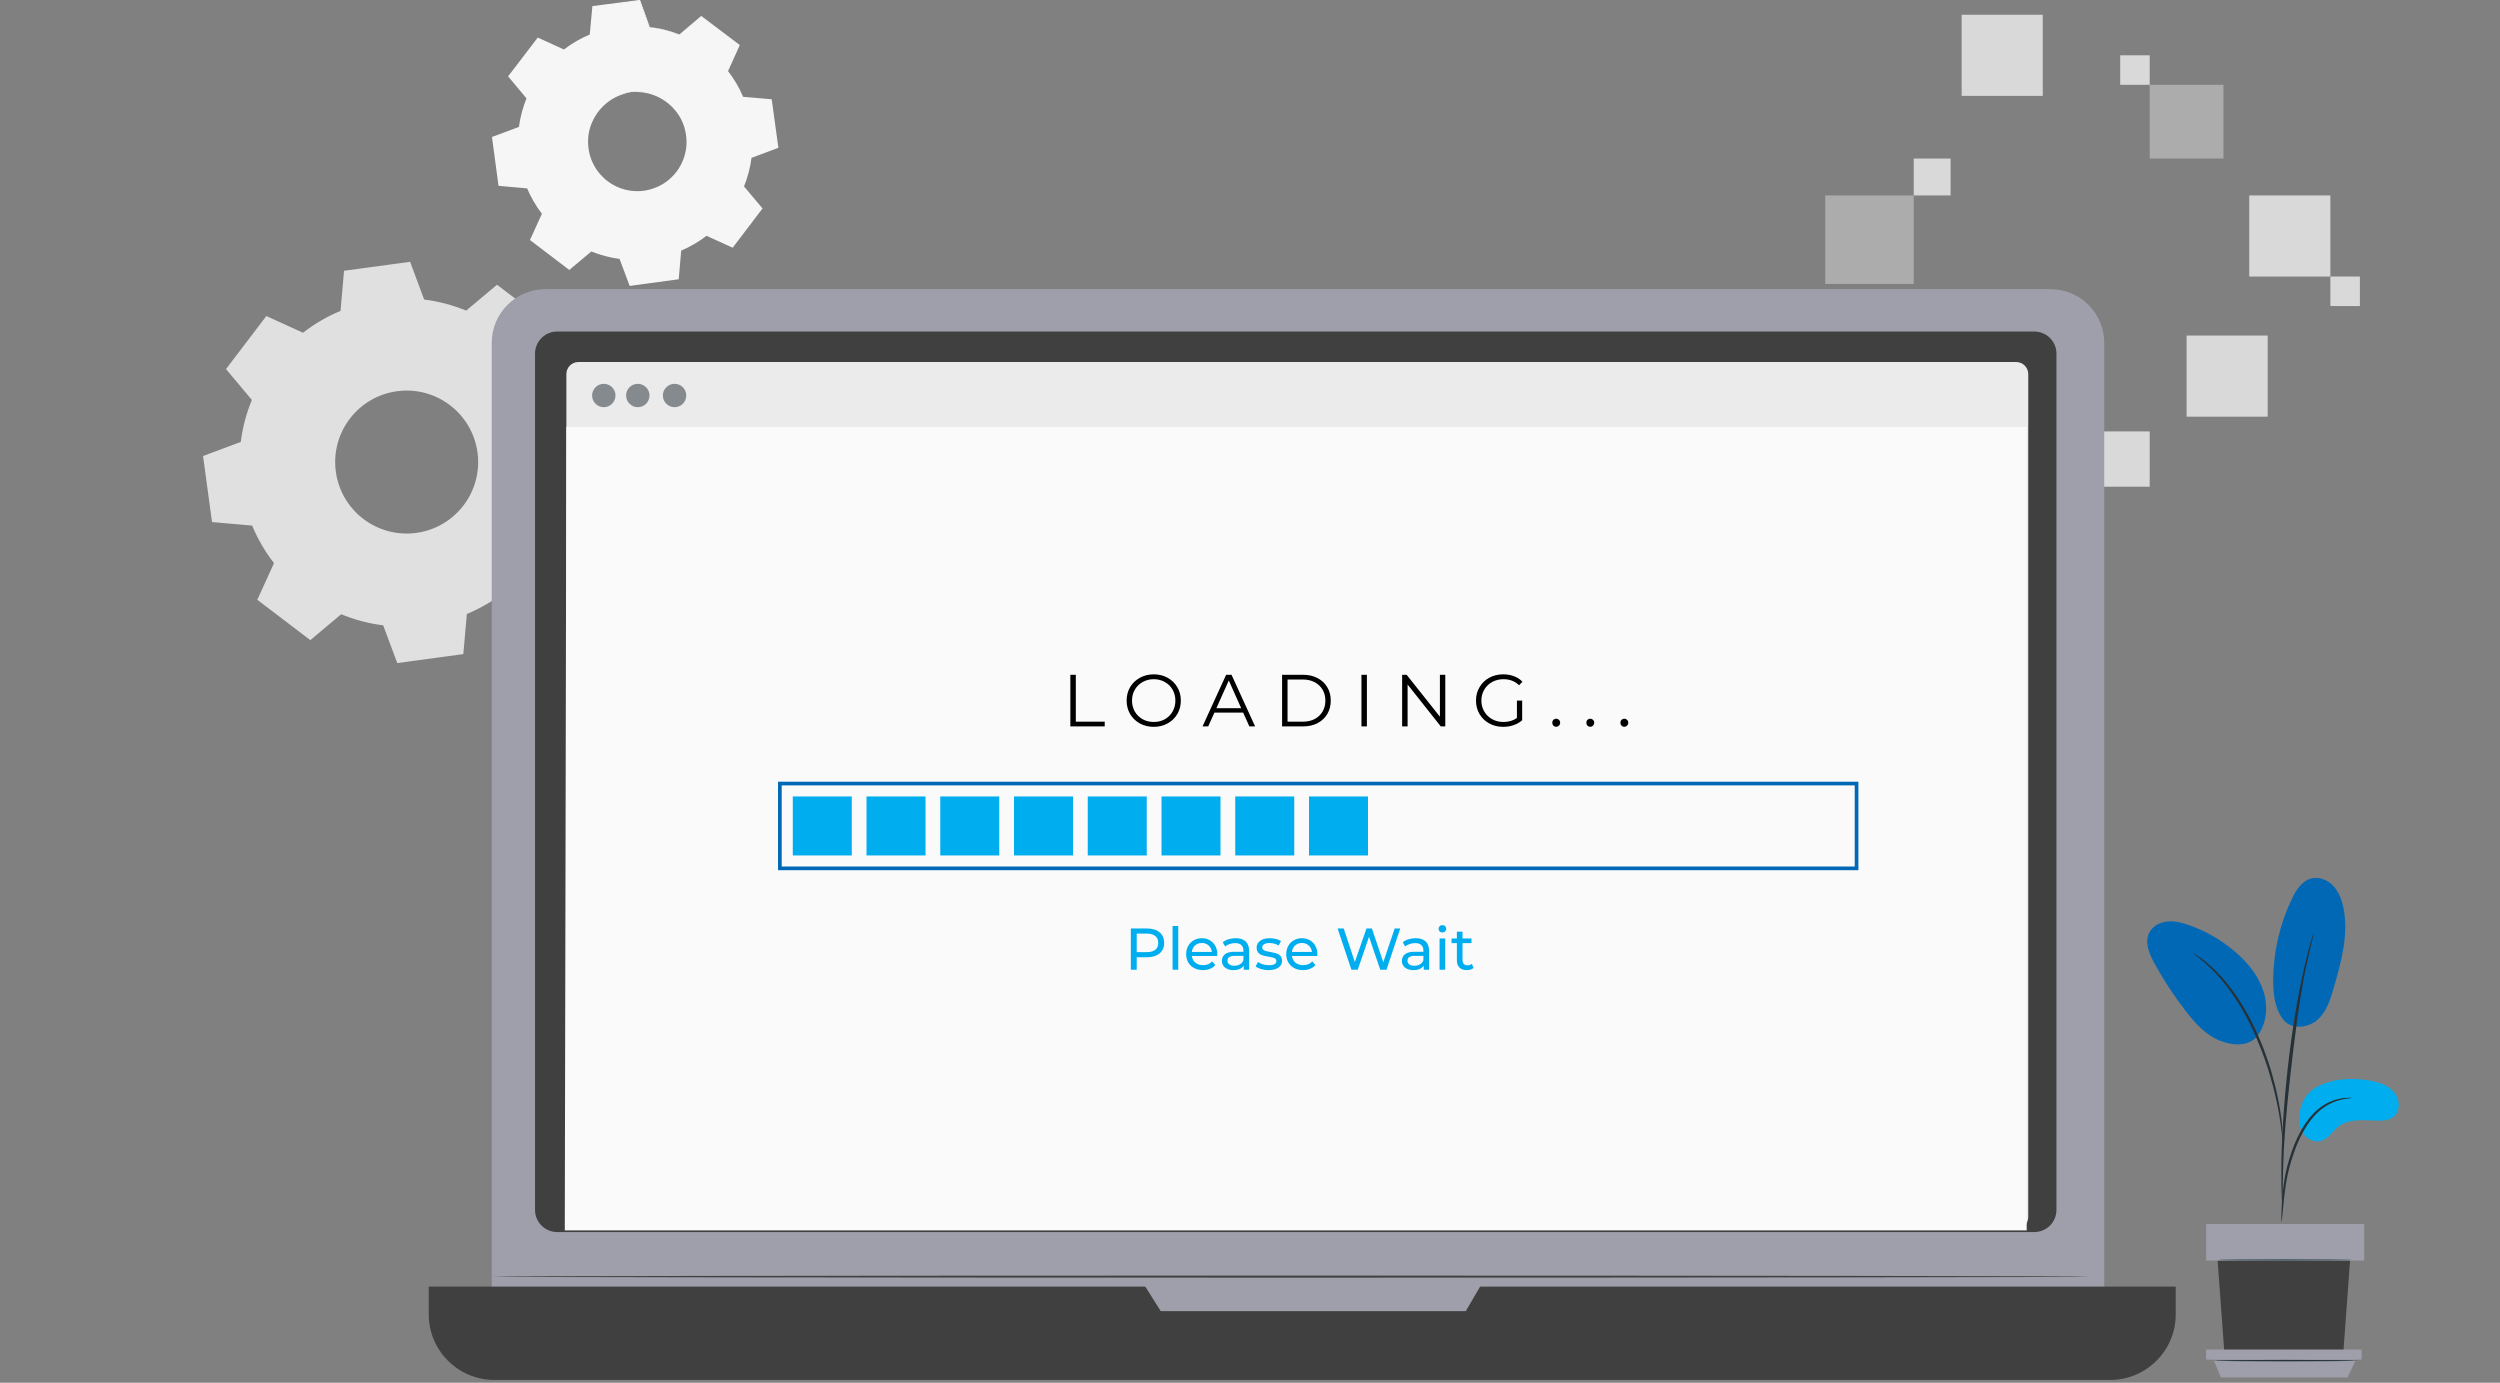 <svg width="678" height="375" viewBox="0 0 678 375" fill="none" xmlns="http://www.w3.org/2000/svg">
<rect x="0" y="0" width="678" height="375" fill="#808080" stroke="none"/>
<g clip-path="url(#clip0_150_4756)">
<rect x="568" y="117" width="15" height="15" fill="#D9D9D9"/>
<rect x="593" y="91" width="22" height="22" fill="#D9D9D9"/>
<path d="M541.34 136.89C548.575 136.89 554.44 131.025 554.44 123.79C554.44 116.555 548.575 110.69 541.34 110.69C534.105 110.69 528.24 116.555 528.24 123.79C528.24 131.025 534.105 136.89 541.34 136.89Z" fill="#E0E0E0"/>
<path d="M513.28 114.52C520.957 114.52 527.18 108.297 527.18 100.62C527.18 92.943 520.957 86.72 513.28 86.72C505.603 86.72 499.38 92.943 499.38 100.62C499.38 108.297 505.603 114.52 513.28 114.52Z" fill="#E0E0E0"/>
<path d="M176.21 7.37C179.01 7.72 181.72 8.45 184.27 9.5L190.19 4.54L200.36 12.28L197.16 19.31C198.85 21.49 200.27 23.9 201.36 26.51L209.05 27.19L210.77 39.86L203.54 42.56C203.19 45.36 202.46 48.07 201.41 50.62L206.37 56.54L198.63 66.71L191.6 63.51C189.42 65.2 187.01 66.62 184.4 67.71L183.72 75.4L171.05 77.12L168.35 69.89C165.55 69.54 162.84 68.81 160.29 67.76L154.37 72.72L144.2 64.98L147.41 57.95C145.72 55.77 144.3 53.36 143.21 50.75L135.52 50.07L133.8 37.4L141.03 34.7C141.38 31.9 142.11 29.19 143.16 26.64L138.2 20.72L145.94 10.55L152.97 13.75C155.15 12.06 157.56 10.64 160.17 9.55L160.85 1.86L173.51 0.14L176.21 7.37ZM171.01 24.95C163.51 25.97 158.25 32.88 159.27 40.38C160.29 47.88 167.2 53.14 174.7 52.12C182.2 51.1 187.46 44.19 186.44 36.69C185.43 29.19 178.52 23.94 171.01 24.95Z" fill="#F6F6F6"/>
<path d="M171.01 24.95C171.01 24.95 172.2 24.6 174.4 24.77C176.56 24.94 179.86 25.85 182.73 28.65C184.14 30.04 185.43 31.88 186.16 34.11C186.88 36.33 187.17 38.91 186.59 41.5C186.33 42.8 185.85 44.08 185.19 45.29C184.54 46.51 183.68 47.66 182.64 48.65C180.59 50.68 177.78 52.06 174.76 52.5C171.73 52.89 168.65 52.31 166.13 50.89C164.86 50.21 163.72 49.34 162.77 48.33C161.8 47.34 161 46.23 160.4 45.05C159.14 42.71 158.74 40.14 158.84 37.81C158.95 35.46 159.71 33.35 160.7 31.63C162.72 28.16 165.66 26.41 167.7 25.67C169.78 24.93 171.01 24.95 171.01 24.95C171.03 25.05 169.8 25.14 167.81 25.97C165.85 26.78 163.06 28.55 161.18 31.92C160.26 33.59 159.57 35.62 159.49 37.86C159.42 40.08 159.83 42.52 161.04 44.73C161.61 45.85 162.38 46.89 163.3 47.82C164.21 48.77 165.28 49.59 166.49 50.23C168.87 51.56 171.78 52.1 174.64 51.73C177.5 51.31 180.15 50.02 182.09 48.11C183.08 47.18 183.9 46.09 184.52 44.94C185.16 43.8 185.62 42.58 185.87 41.35C186.45 38.9 186.19 36.44 185.53 34.31C184.86 32.17 183.65 30.4 182.32 29.04C179.61 26.3 176.45 25.33 174.35 25.07C172.23 24.82 171.02 25.05 171.01 24.95Z" fill="#F6F6F6"/>
<path d="M176.21 7.37C176.2 7.38 176.14 7.23 176.01 6.93C175.88 6.6 175.7 6.15 175.47 5.57C174.99 4.32 174.29 2.52 173.38 0.18L173.51 0.26C170.27 0.72 166.01 1.32 160.86 2.05L161.03 1.87C160.83 4.2 160.62 6.79 160.38 9.56L160.37 9.7L160.24 9.75C157.85 10.76 155.41 12.14 153.11 13.94L152.99 14.04L152.85 13.98C150.66 12.99 148.28 11.91 145.81 10.8L146.15 10.71C143.72 13.92 141.14 17.32 138.43 20.9L138.42 20.51C139.96 22.34 141.66 24.36 143.39 26.42L143.52 26.57L143.44 26.75C142.46 29.12 141.7 31.86 141.35 34.72L141.33 34.92L141.14 34.99C138.9 35.83 136.43 36.76 133.91 37.7L134.13 37.32C134.67 41.3 135.26 45.59 135.86 49.98L135.53 49.66C137.93 49.87 140.56 50.1 143.22 50.33L143.45 50.35L143.54 50.56C144.53 52.94 145.93 55.42 147.69 57.67L147.83 57.85L147.73 58.06C146.73 60.26 145.63 62.66 144.53 65.09L144.41 64.62C147.63 67.07 151.08 69.69 154.58 72.36L154.09 72.37C155.96 70.8 157.98 69.11 160.01 67.41L160.19 67.26L160.41 67.35C162.83 68.35 165.55 69.1 168.36 69.45C168.5 69.56 168.04 69.2 168.68 69.7V69.71L168.69 69.72L168.7 69.75L168.72 69.81L168.76 69.92L168.85 70.15L169.02 70.61L169.36 71.52L170.04 73.33C170.49 74.54 170.94 75.74 171.39 76.94L171 76.71C175.28 76.13 179.5 75.56 183.67 74.99L183.33 75.34C183.56 72.75 183.79 70.19 184.01 67.65L184.03 67.42L184.25 67.33C186.82 66.26 189.22 64.86 191.36 63.19L191.54 63.05L191.75 63.15C194.13 64.24 196.47 65.3 198.78 66.36L198.33 66.47C200.98 63 203.56 59.61 206.08 56.31L206.09 56.76C204.41 54.75 202.76 52.77 201.14 50.83L201 50.67L201.08 50.47C202.16 47.87 202.86 45.18 203.2 42.51L203.23 42.3L203.42 42.23C205.9 41.31 208.31 40.41 210.66 39.54L210.45 39.89C209.86 35.43 209.29 31.23 208.76 27.22L209.03 27.48C206.33 27.24 203.79 27.01 201.34 26.78L201.17 26.76L201.1 26.6C199.97 23.88 198.55 21.51 196.96 19.45L196.86 19.33L196.93 19.19C198.1 16.64 199.16 14.34 200.16 12.17L200.23 12.45C196.3 9.43 192.96 6.86 190.09 4.66L190.31 4.65C187.93 6.62 185.98 8.23 184.36 9.57L184.3 9.62L184.23 9.59C181.64 8.51 179.6 8.02 178.25 7.73C177.6 7.61 177.09 7.51 176.73 7.44C176.37 7.41 176.21 7.38 176.21 7.37C176.22 7.36 176.39 7.37 176.72 7.41C177.06 7.45 177.58 7.51 178.26 7.64C179.62 7.89 181.68 8.33 184.31 9.39L184.18 9.41C185.79 8.05 187.72 6.41 190.07 4.41L190.18 4.32L190.29 4.41C193.17 6.58 196.54 9.12 200.49 12.11L200.64 12.22L200.56 12.39C199.58 14.57 198.54 16.87 197.38 19.43L197.35 19.16C198.98 21.24 200.44 23.64 201.6 26.41L201.36 26.24C203.81 26.45 206.35 26.67 209.05 26.9L209.29 26.92L209.32 27.16C209.87 31.16 210.45 35.37 211.06 39.82L211.1 40.08L210.85 40.17C208.5 41.05 206.1 41.95 203.62 42.89L203.84 42.61C203.5 45.34 202.79 48.1 201.7 50.76L201.64 50.4C203.27 52.34 204.92 54.31 206.61 56.31L206.8 56.53L206.62 56.76C204.11 60.07 201.53 63.46 198.89 66.94L198.71 67.18L198.44 67.06C196.13 66.01 193.79 64.94 191.41 63.86L191.8 63.81C189.6 65.52 187.15 66.96 184.52 68.06L184.76 67.74C184.54 70.28 184.31 72.84 184.09 75.43L184.06 75.74L183.75 75.78C179.59 76.35 175.36 76.92 171.08 77.5L170.77 77.54L170.66 77.25C170.21 76.05 169.76 74.85 169.31 73.64L168.63 71.83L168.29 70.92L168.12 70.46L168.03 70.23L167.99 70.12L168 70.06L167.99 70.03L167.98 70.02V70.01C168.62 70.51 168.16 70.15 168.3 70.26C165.42 69.9 162.63 69.13 160.15 68.11L160.55 68.05C158.52 69.75 156.5 71.44 154.63 73.01L154.39 73.21L154.14 73.02C150.64 70.36 147.19 67.73 143.97 65.28L143.72 65.09L143.85 64.81C144.96 62.38 146.05 59.98 147.06 57.78L147.11 58.17C145.31 55.86 143.88 53.32 142.87 50.88L143.18 51.11C140.52 50.87 137.88 50.64 135.49 50.42L135.2 50.39L135.16 50.1C134.57 45.7 133.99 41.41 133.46 37.43L133.42 37.15L133.68 37.05C136.2 36.11 138.67 35.19 140.92 34.36L140.7 34.64C141.07 31.71 141.86 28.92 142.86 26.5L142.91 26.83C141.18 24.76 139.49 22.74 137.96 20.9L137.8 20.71L137.95 20.51C140.67 16.95 143.27 13.56 145.71 10.36L145.85 10.18L146.05 10.27C148.51 11.4 150.88 12.49 153.07 13.49L152.8 13.52C155.15 11.7 157.63 10.32 160.07 9.31L159.93 9.5C160.18 6.73 160.42 4.14 160.64 1.81L160.65 1.65L160.81 1.63C165.97 0.96 170.24 0.41 173.48 -0.01L173.58 -0.02L173.61 0.07C174.45 2.41 175.1 4.21 175.55 5.46C175.76 6.06 175.92 6.52 176.04 6.86C176.17 7.2 176.22 7.36 176.21 7.37Z" fill="#F6F6F6"/>
<path fill-rule="evenodd" clip-rule="evenodd" d="M115.03 81.23C118.99 81.73 122.81 82.75 126.42 84.24L134.79 77.22L149.17 88.16L144.64 98.1C147.03 101.18 149.04 104.59 150.58 108.28L161.46 109.24L163.89 127.15L153.66 130.97C153.17 134.93 152.14 138.76 150.65 142.36L157.67 150.73L146.73 165.11L136.79 160.58C133.71 162.97 130.3 164.98 126.61 166.51L125.65 177.39L107.74 179.82L103.92 169.59C99.96 169.1 96.14 168.07 92.53 166.58L84.16 173.6L69.78 162.66L74.31 152.72C71.92 149.64 69.91 146.23 68.38 142.54L57.5 141.58L55.07 123.67L65.3 119.85C65.79 115.89 66.82 112.06 68.31 108.46L61.29 100.09L72.23 85.71L82.17 90.24C85.25 87.85 88.66 85.84 92.35 84.31L93.31 73.43L111.22 71L115.03 81.23ZM107.68 106.1C97.07 107.54 89.64 117.31 91.08 127.92C92.52 138.53 102.29 145.96 112.9 144.52C123.51 143.08 130.94 133.31 129.5 122.7C128.05 112.09 118.29 104.66 107.68 106.1Z" fill="#E0E0E0"/>
<path d="M556.1 367.61H147.93C139.88 367.61 133.36 361.09 133.36 353.04V92.99C133.36 84.94 139.88 78.42 147.93 78.42H556.1C564.15 78.42 570.67 84.94 570.67 92.99V353.04C570.67 361.09 564.15 367.61 556.1 367.61Z" fill="#9E9FAA"/>
<path d="M572.27 374.24H134.07C124.24 374.24 116.27 366.27 116.27 356.44V348.93H590.06V356.44C590.06 366.27 582.09 374.24 572.27 374.24Z" fill="#404040"/>
<path d="M551.71 89.91H151.1C147.786 89.91 145.1 92.596 145.1 95.91V328.13C145.1 331.444 147.786 334.13 151.1 334.13H551.71C555.024 334.13 557.71 331.444 557.71 328.13V95.91C557.71 92.596 555.024 89.91 551.71 89.91Z" fill="#404040"/>
<path d="M308.91 346.22L314.79 355.58H397.52L402.98 346.22H308.91Z" fill="#9E9FAA"/>
<path d="M546.79 333.35H156.87C155.06 333.35 153.6 331.88 153.6 330.08V101.45C153.6 99.64 155.07 98.18 156.87 98.18H546.79C548.6 98.18 550.06 99.65 550.06 101.45V330.07C550.06 331.88 548.6 333.35 546.79 333.35Z" fill="#EBEBEB"/>
<path d="M549.64 333.69H153.17L153.6 115.76H549.64V333.69Z" fill="#FAFAFA"/>
<path d="M186.11 107.26C186.11 109.01 184.69 110.43 182.94 110.43C181.19 110.43 179.77 109.01 179.77 107.26C179.77 105.51 181.19 104.09 182.94 104.09C184.7 104.1 186.11 105.51 186.11 107.26Z" fill="#848A8D"/>
<path d="M166.92 107.26C166.92 109.01 165.5 110.43 163.75 110.43C162 110.43 160.58 109.01 160.58 107.26C160.58 105.51 162 104.09 163.75 104.09C165.51 104.1 166.92 105.51 166.92 107.26Z" fill="#848A8D"/>
<path d="M176.14 107.26C176.14 109.01 174.72 110.43 172.97 110.43C171.22 110.43 169.8 109.01 169.8 107.26C169.8 105.51 171.22 104.09 172.97 104.09C174.72 104.1 176.14 105.51 176.14 107.26Z" fill="#848A8D"/>
<path d="M566.91 346.22C566.91 346.38 469.85 346.5 350.14 346.5C230.39 346.5 133.35 346.37 133.35 346.22C133.35 346.06 230.39 345.94 350.14 345.94C469.85 345.94 566.91 346.07 566.91 346.22Z" fill="#404040"/>
<path d="M628.52 294.67C632.71 292.51 637.65 292.22 642.31 292.99C644.81 293.4 647.42 294.15 649.12 296.03C650.82 297.91 651.14 301.21 649.19 302.83C648.03 303.79 646.4 303.94 644.9 303.92C641.26 303.88 637.21 303.24 634.3 305.43C632.64 306.68 631.53 308.76 629.55 309.38C627.61 309.98 625.41 308.84 624.38 307.08C623.35 305.33 623.32 303.13 623.8 301.16C623.79 301.15 624.29 296.85 628.52 294.67Z" fill="#00AEEF"/>
<path d="M618.91 276.12C621.47 279.78 626.46 278.57 628.77 276.33C631.08 274.09 632.06 270.85 632.95 267.76C634.98 260.7 637.03 253.3 635.52 246.11C635.07 243.96 634.26 241.82 632.75 240.22C631.24 238.63 628.92 237.68 626.79 238.24C624.28 238.9 622.72 241.37 621.59 243.71C618.27 250.59 616.52 258.22 616.49 265.86C616.48 269.43 616.9 273.17 618.91 276.12Z" fill="#0068B5"/>
<path d="M611.87 281.37C614.65 278.07 615.18 273.25 613.94 269.11C612.7 264.97 609.9 261.45 606.68 258.57C602.9 255.2 598.45 252.58 593.67 250.9C591.79 250.24 589.81 249.72 587.82 249.91C585.84 250.1 583.84 251.11 582.91 252.88C581.54 255.49 582.85 258.66 584.27 261.24C586.77 265.79 589.63 270.15 592.81 274.25C595.37 277.55 598.3 280.81 602.21 282.3C606.11 283.79 610.17 283.62 612.23 280.91" fill="#0068B5"/>
<path d="M618.74 331.37C618.79 331.37 618.87 330.78 618.97 329.71C619.09 328.5 619.24 326.98 619.41 325.17C619.62 323.26 619.9 320.98 620.43 318.51C620.96 316.04 621.79 313.36 622.85 310.65C623.95 307.95 625.3 305.5 626.87 303.54C628.43 301.57 630.24 300.14 631.95 299.32C633.65 298.48 635.17 298.14 636.22 297.99C637.28 297.88 637.88 297.8 637.88 297.75C637.88 297.7 637.28 297.7 636.19 297.72C635.11 297.79 633.52 298.07 631.73 298.88C629.93 299.68 628.01 301.12 626.38 303.14C624.73 305.14 623.34 307.65 622.22 310.4C621.14 313.16 620.32 315.87 619.82 318.39C619.32 320.91 619.09 323.21 618.93 325.14C618.79 327.07 618.73 328.63 618.71 329.71C618.68 330.76 618.69 331.36 618.74 331.37Z" fill="#263238"/>
<path d="M619.05 327.87C619.07 327.87 619.09 327.6 619.09 327.1C619.09 326.52 619.09 325.79 619.08 324.89C619.07 322.97 619.08 320.2 619.18 316.78C619.35 309.93 619.94 302.56 621.08 292.17C622.16 282.4 623.61 271.03 625.13 263.63C625.46 261.95 625.79 260.43 626.1 259.11C626.4 257.78 626.65 256.64 626.89 255.71C627.1 254.84 627.27 254.13 627.41 253.56C627.52 253.07 627.57 252.8 627.55 252.8C627.53 252.79 627.44 253.04 627.28 253.52C627.11 254.08 626.9 254.78 626.64 255.64C626.36 256.56 626.06 257.7 625.73 259.02C625.38 260.34 625.02 261.85 624.66 263.53C623.15 270.23 621.55 279.59 620.4 290.01C619.26 300.42 618.74 309.91 618.7 316.77C618.66 320.2 618.73 322.98 618.82 324.9C618.87 325.8 618.92 326.53 618.95 327.11C618.99 327.61 619.03 327.87 619.05 327.87Z" fill="#263238"/>
<path d="M619.1 309.58C619.15 309.58 619.14 308.76 619.08 307.27C618.99 305.79 618.79 303.65 618.37 301.02C617.93 298.4 617.31 295.29 616.34 291.91C615.92 290.37 614.93 286.67 612.53 281.14C609.37 273.65 605.08 267.52 601.35 263.73C600.47 262.72 599.5 262 598.72 261.28C598.32 260.94 597.96 260.6 597.6 260.33C597.23 260.08 596.89 259.84 596.58 259.63C595.35 258.79 594.66 258.35 594.64 258.39C594.53 258.54 597.39 260.22 601.01 264.07C604.61 267.91 608.78 273.99 611.91 281.42C613.66 285.45 614.88 289.04 615.74 292.09C616.74 295.44 617.4 298.51 617.9 301.1C618.38 303.7 618.65 305.82 618.82 307.29C618.95 308.77 619.05 309.58 619.1 309.58Z" fill="#263238"/>
<path d="M601.42 341.84L603.25 366.95H635.5L637.34 341.84H601.42Z" fill="#404040"/>
<path d="M641.18 331.95H598.3V341.85H641.18V331.95Z" fill="#9E9FAA"/>
<path d="M598.3 365.99V368.73H600.32H640.48V365.99H598.3Z" fill="#9E9FAA"/>
<path d="M602.29 373.56L600.32 368.73H638.94L636.64 373.56H602.29Z" fill="#9E9FAA"/>
<path d="M637.79 341.68C637.79 341.79 629.71 341.88 619.74 341.88C609.77 341.88 601.69 341.79 601.69 341.68C601.69 341.57 609.77 341.48 619.74 341.48C629.7 341.48 637.79 341.57 637.79 341.68Z" fill="#455A64"/>
<path d="M639.41 369C639.41 369.11 630.63 369.2 619.8 369.2C608.96 369.2 600.18 369.11 600.18 369C600.18 368.89 608.96 368.8 619.8 368.8C630.63 368.8 639.41 368.89 639.41 369Z" fill="#263238"/>
<path d="M290.28 183H291.76V195.72H299.6V197H290.28V183ZM312.904 197.12C311.517 197.12 310.257 196.813 309.124 196.2C308.004 195.573 307.124 194.72 306.484 193.64C305.857 192.56 305.544 191.347 305.544 190C305.544 188.653 305.857 187.44 306.484 186.36C307.124 185.28 308.004 184.433 309.124 183.82C310.257 183.193 311.517 182.88 312.904 182.88C314.291 182.88 315.537 183.187 316.644 183.8C317.764 184.413 318.644 185.267 319.284 186.36C319.924 187.44 320.244 188.653 320.244 190C320.244 191.347 319.924 192.567 319.284 193.66C318.644 194.74 317.764 195.587 316.644 196.2C315.537 196.813 314.291 197.12 312.904 197.12ZM312.904 195.8C314.011 195.8 315.011 195.553 315.904 195.06C316.797 194.553 317.497 193.86 318.004 192.98C318.511 192.087 318.764 191.093 318.764 190C318.764 188.907 318.511 187.92 318.004 187.04C317.497 186.147 316.797 185.453 315.904 184.96C315.011 184.453 314.011 184.2 312.904 184.2C311.797 184.2 310.791 184.453 309.884 184.96C308.991 185.453 308.284 186.147 307.764 187.04C307.257 187.92 307.004 188.907 307.004 190C307.004 191.093 307.257 192.087 307.764 192.98C308.284 193.86 308.991 194.553 309.884 195.06C310.791 195.553 311.797 195.8 312.904 195.8ZM337.146 193.26H329.346L327.666 197H326.126L332.526 183H333.986L340.386 197H338.826L337.146 193.26ZM336.606 192.06L333.246 184.54L329.886 192.06H336.606ZM347.702 183H353.402C354.882 183 356.189 183.3 357.322 183.9C358.455 184.487 359.335 185.313 359.962 186.38C360.589 187.433 360.902 188.64 360.902 190C360.902 191.36 360.589 192.573 359.962 193.64C359.335 194.693 358.455 195.52 357.322 196.12C356.189 196.707 354.882 197 353.402 197H347.702V183ZM353.322 195.72C354.549 195.72 355.622 195.48 356.542 195C357.462 194.507 358.175 193.833 358.682 192.98C359.189 192.113 359.442 191.12 359.442 190C359.442 188.88 359.189 187.893 358.682 187.04C358.175 186.173 357.462 185.5 356.542 185.02C355.622 184.527 354.549 184.28 353.322 184.28H349.182V195.72H353.322ZM369.225 183H370.705V197H369.225V183ZM391.96 183V197H390.74L381.74 185.64V197H380.26V183H381.48L390.5 194.36V183H391.96ZM411.39 190H412.81V195.34C412.157 195.913 411.383 196.353 410.49 196.66C409.597 196.967 408.657 197.12 407.67 197.12C406.27 197.12 405.01 196.813 403.89 196.2C402.77 195.587 401.89 194.74 401.25 193.66C400.61 192.567 400.29 191.347 400.29 190C400.29 188.653 400.61 187.44 401.25 186.36C401.89 185.267 402.77 184.413 403.89 183.8C405.01 183.187 406.277 182.88 407.69 182.88C408.757 182.88 409.737 183.053 410.63 183.4C411.523 183.733 412.277 184.233 412.89 184.9L411.97 185.84C410.863 184.747 409.457 184.2 407.75 184.2C406.617 184.2 405.59 184.453 404.67 184.96C403.763 185.453 403.05 186.147 402.53 187.04C402.01 187.92 401.75 188.907 401.75 190C401.75 191.093 402.01 192.08 402.53 192.96C403.05 193.84 403.763 194.533 404.67 195.04C405.577 195.547 406.597 195.8 407.73 195.8C409.17 195.8 410.39 195.44 411.39 194.72V190ZM422.034 197.1C421.741 197.1 421.487 196.993 421.274 196.78C421.074 196.567 420.974 196.307 420.974 196C420.974 195.693 421.074 195.44 421.274 195.24C421.487 195.027 421.741 194.92 422.034 194.92C422.327 194.92 422.581 195.027 422.794 195.24C423.007 195.44 423.114 195.693 423.114 196C423.114 196.307 423.007 196.567 422.794 196.78C422.581 196.993 422.327 197.1 422.034 197.1ZM431.272 197.1C430.979 197.1 430.726 196.993 430.512 196.78C430.312 196.567 430.212 196.307 430.212 196C430.212 195.693 430.312 195.44 430.512 195.24C430.726 195.027 430.979 194.92 431.272 194.92C431.566 194.92 431.819 195.027 432.032 195.24C432.246 195.44 432.352 195.693 432.352 196C432.352 196.307 432.246 196.567 432.032 196.78C431.819 196.993 431.566 197.1 431.272 197.1ZM440.511 197.1C440.217 197.1 439.964 196.993 439.751 196.78C439.551 196.567 439.451 196.307 439.451 196C439.451 195.693 439.551 195.44 439.751 195.24C439.964 195.027 440.217 194.92 440.511 194.92C440.804 194.92 441.057 195.027 441.271 195.24C441.484 195.44 441.591 195.693 441.591 196C441.591 196.307 441.484 196.567 441.271 196.78C441.057 196.993 440.804 197.1 440.511 197.1Z" fill="black"/>
<path d="M311.048 251.8C312.499 251.8 313.64 252.147 314.472 252.84C315.304 253.533 315.72 254.488 315.72 255.704C315.72 256.92 315.304 257.875 314.472 258.568C313.64 259.261 312.499 259.608 311.048 259.608H308.28V263H306.68V251.8H311.048ZM311 258.216C312.013 258.216 312.787 258.003 313.32 257.576C313.853 257.139 314.12 256.515 314.12 255.704C314.12 254.893 313.853 254.275 313.32 253.848C312.787 253.411 312.013 253.192 311 253.192H308.28V258.216H311ZM318.003 251.128H319.539V263H318.003V251.128ZM330.136 258.808C330.136 258.925 330.125 259.08 330.104 259.272H323.224C323.32 260.019 323.645 260.621 324.2 261.08C324.765 261.528 325.464 261.752 326.296 261.752C327.309 261.752 328.125 261.411 328.744 260.728L329.592 261.72C329.208 262.168 328.728 262.509 328.152 262.744C327.586 262.979 326.952 263.096 326.248 263.096C325.352 263.096 324.557 262.915 323.864 262.552C323.17 262.179 322.632 261.661 322.248 261C321.874 260.339 321.688 259.592 321.688 258.76C321.688 257.939 321.869 257.197 322.232 256.536C322.605 255.875 323.112 255.363 323.752 255C324.402 254.627 325.133 254.44 325.944 254.44C326.754 254.44 327.474 254.627 328.104 255C328.744 255.363 329.24 255.875 329.592 256.536C329.954 257.197 330.136 257.955 330.136 258.808ZM325.944 255.736C325.208 255.736 324.589 255.96 324.088 256.408C323.597 256.856 323.309 257.443 323.224 258.168H328.664C328.578 257.453 328.285 256.872 327.784 256.424C327.293 255.965 326.68 255.736 325.944 255.736ZM335.122 254.44C336.295 254.44 337.191 254.728 337.81 255.304C338.439 255.88 338.754 256.739 338.754 257.88V263H337.298V261.88C337.042 262.275 336.674 262.579 336.194 262.792C335.725 262.995 335.165 263.096 334.514 263.096C333.565 263.096 332.802 262.867 332.226 262.408C331.661 261.949 331.378 261.347 331.378 260.6C331.378 259.853 331.65 259.256 332.194 258.808C332.738 258.349 333.602 258.12 334.786 258.12H337.218V257.816C337.218 257.155 337.026 256.648 336.642 256.296C336.258 255.944 335.693 255.768 334.946 255.768C334.445 255.768 333.954 255.853 333.474 256.024C332.994 256.184 332.589 256.403 332.258 256.68L331.618 255.528C332.055 255.176 332.578 254.909 333.186 254.728C333.794 254.536 334.439 254.44 335.122 254.44ZM334.77 261.912C335.357 261.912 335.863 261.784 336.29 261.528C336.717 261.261 337.026 260.888 337.218 260.408V259.224H334.85C333.549 259.224 332.898 259.661 332.898 260.536C332.898 260.963 333.063 261.299 333.394 261.544C333.725 261.789 334.183 261.912 334.77 261.912ZM344.029 263.096C343.335 263.096 342.669 263.005 342.029 262.824C341.389 262.632 340.887 262.392 340.525 262.104L341.165 260.888C341.538 261.155 341.991 261.368 342.525 261.528C343.058 261.688 343.597 261.768 344.141 261.768C345.485 261.768 346.157 261.384 346.157 260.616C346.157 260.36 346.066 260.157 345.885 260.008C345.703 259.859 345.474 259.752 345.197 259.688C344.93 259.613 344.546 259.533 344.045 259.448C343.362 259.341 342.802 259.219 342.365 259.08C341.938 258.941 341.57 258.707 341.261 258.376C340.951 258.045 340.797 257.581 340.797 256.984C340.797 256.216 341.117 255.603 341.757 255.144C342.397 254.675 343.255 254.44 344.333 254.44C344.898 254.44 345.463 254.509 346.029 254.648C346.594 254.787 347.058 254.973 347.421 255.208L346.765 256.424C346.071 255.976 345.255 255.752 344.317 255.752C343.666 255.752 343.17 255.859 342.829 256.072C342.487 256.285 342.317 256.568 342.317 256.92C342.317 257.197 342.413 257.416 342.605 257.576C342.797 257.736 343.031 257.853 343.309 257.928C343.597 258.003 343.997 258.088 344.509 258.184C345.191 258.301 345.741 258.429 346.157 258.568C346.583 258.696 346.946 258.92 347.245 259.24C347.543 259.56 347.693 260.008 347.693 260.584C347.693 261.352 347.362 261.965 346.701 262.424C346.05 262.872 345.159 263.096 344.029 263.096ZM357.276 258.808C357.276 258.925 357.266 259.08 357.244 259.272H350.364C350.46 260.019 350.786 260.621 351.34 261.08C351.906 261.528 352.604 261.752 353.436 261.752C354.45 261.752 355.266 261.411 355.884 260.728L356.732 261.72C356.348 262.168 355.868 262.509 355.292 262.744C354.727 262.979 354.092 263.096 353.388 263.096C352.492 263.096 351.698 262.915 351.004 262.552C350.311 262.179 349.772 261.661 349.388 261C349.015 260.339 348.828 259.592 348.828 258.76C348.828 257.939 349.01 257.197 349.372 256.536C349.746 255.875 350.252 255.363 350.892 255C351.543 254.627 352.274 254.44 353.084 254.44C353.895 254.44 354.615 254.627 355.244 255C355.884 255.363 356.38 255.875 356.732 256.536C357.095 257.197 357.276 257.955 357.276 258.808ZM353.084 255.736C352.348 255.736 351.73 255.96 351.228 256.408C350.738 256.856 350.45 257.443 350.364 258.168H355.804C355.719 257.453 355.426 256.872 354.924 256.424C354.434 255.965 353.82 255.736 353.084 255.736ZM379.754 251.8L376.01 263H374.33L371.274 254.056L368.218 263H366.506L362.762 251.8H364.41L367.434 260.904L370.586 251.8H372.058L375.146 260.952L378.234 251.8H379.754ZM383.935 254.44C385.108 254.44 386.004 254.728 386.623 255.304C387.252 255.88 387.567 256.739 387.567 257.88V263H386.111V261.88C385.855 262.275 385.487 262.579 385.007 262.792C384.537 262.995 383.977 263.096 383.327 263.096C382.377 263.096 381.615 262.867 381.039 262.408C380.473 261.949 380.191 261.347 380.191 260.6C380.191 259.853 380.463 259.256 381.007 258.808C381.551 258.349 382.415 258.12 383.599 258.12H386.031V257.816C386.031 257.155 385.839 256.648 385.455 256.296C385.071 255.944 384.505 255.768 383.759 255.768C383.257 255.768 382.767 255.853 382.287 256.024C381.807 256.184 381.401 256.403 381.071 256.68L380.431 255.528C380.868 255.176 381.391 254.909 381.999 254.728C382.607 254.536 383.252 254.44 383.935 254.44ZM383.583 261.912C384.169 261.912 384.676 261.784 385.103 261.528C385.529 261.261 385.839 260.888 386.031 260.408V259.224H383.663C382.361 259.224 381.711 259.661 381.711 260.536C381.711 260.963 381.876 261.299 382.207 261.544C382.537 261.789 382.996 261.912 383.583 261.912ZM390.409 254.52H391.945V263H390.409V254.52ZM391.177 252.888C390.878 252.888 390.628 252.792 390.425 252.6C390.233 252.408 390.137 252.173 390.137 251.896C390.137 251.619 390.233 251.384 390.425 251.192C390.628 250.989 390.878 250.888 391.177 250.888C391.476 250.888 391.721 250.984 391.913 251.176C392.116 251.357 392.217 251.587 392.217 251.864C392.217 252.152 392.116 252.397 391.913 252.6C391.721 252.792 391.476 252.888 391.177 252.888ZM399.646 262.504C399.422 262.696 399.145 262.845 398.814 262.952C398.483 263.048 398.142 263.096 397.79 263.096C396.937 263.096 396.275 262.867 395.806 262.408C395.337 261.949 395.102 261.293 395.102 260.44V255.784H393.662V254.52H395.102V252.664H396.638V254.52H399.07V255.784H396.638V260.376C396.638 260.835 396.75 261.187 396.974 261.432C397.209 261.677 397.539 261.8 397.966 261.8C398.435 261.8 398.835 261.667 399.166 261.4L399.646 262.504Z" fill="#00AEEF"/>
<rect x="211.5" y="212.5" width="292" height="23" stroke="#0068B5"/>
<rect class="rect" x="215" y="216" width="16" height="16" fill="#00AEEF"/>
<rect class="rect" x="235" y="216" width="16" height="16" fill="#00AEEF"/>
<rect class="rect" x="255" y="216" width="16" height="16" fill="#00AEEF"/>
<rect class="rect" x="275" y="216" width="16" height="16" fill="#00AEEF"/>
<rect class="rect" x="295" y="216" width="16" height="16" fill="#00AEEF"/>
<rect class="rect" x="315" y="216" width="16" height="16" fill="#00AEEF"/>
<rect class="rect" x="335" y="216" width="16" height="16" fill="#00AEEF"/>
<rect class="rect" x="355" y="216" width="16" height="16" fill="#00AEEF"/>
<rect x="575" y="15" width="8" height="8" fill="#D9D9D9"/>
<rect x="519" y="43" width="10" height="10" fill="#D9D9D9"/>
<rect x="495" y="53" width="24" height="24" fill="#D9D9D9" fill-opacity="0.5"/>
<rect x="583" y="23" width="20" height="20" fill="#D9D9D9" fill-opacity="0.5"/>
<rect x="610" y="53" width="22" height="22" fill="#D9D9D9"/>
<rect x="532" y="4" width="22" height="22" fill="#D9D9D9"/>
<rect x="632" y="75" width="8" height="8" fill="#D9D9D9"/>
</g>
<defs>
<clipPath id="clip0_150_4756">
<rect width="678" height="374.5" fill="white"/>
</clipPath>
</defs>
</svg>
